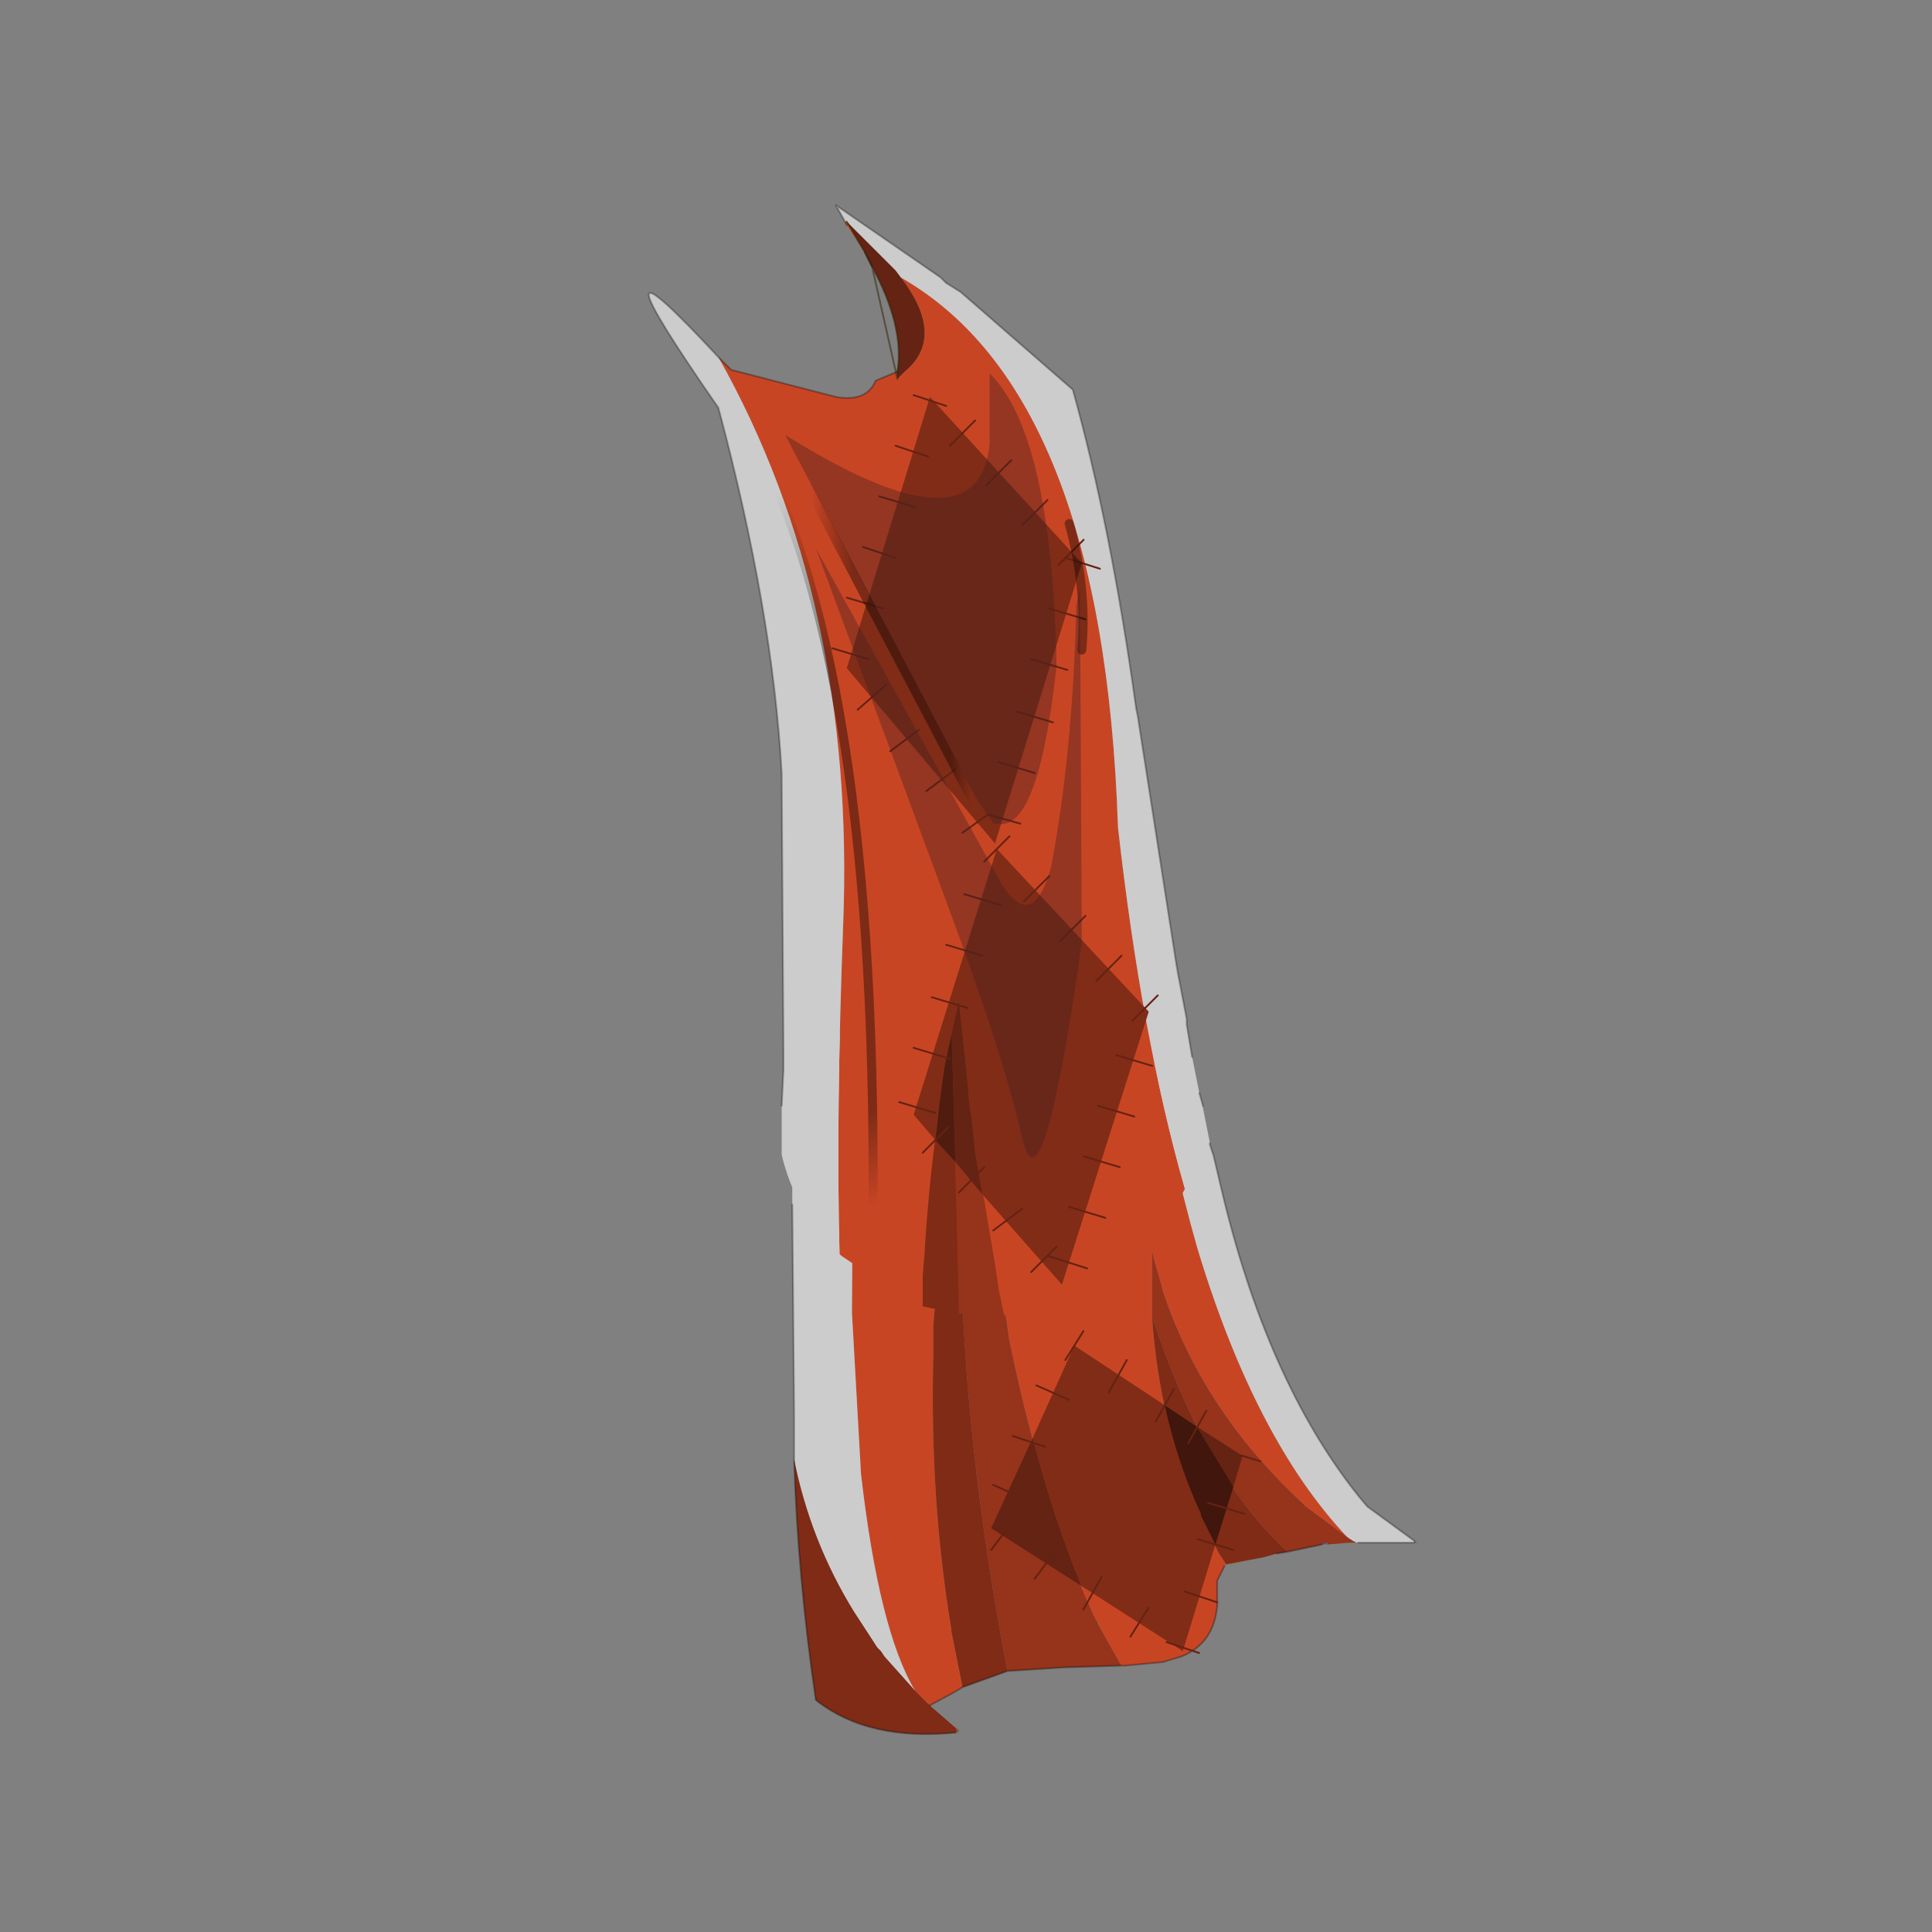 <?xml version="1.0" encoding="UTF-8" standalone="no"?>
<svg xmlns:xlink="http://www.w3.org/1999/xlink" height="440.0px" width="440.0px" xmlns="http://www.w3.org/2000/svg">
  <rect width="100%" height="100%" fill="#808080" stroke="none"/>
  <g transform="matrix(10.0, 0.0, 0.0, 10.0, 0.0, 0.0)">
    <use height="44.0" transform="matrix(0.909, 0.0, 0.0, 0.909, 2.0, 2.0)" width="44.0" xlink:href="#sprite0"/>
  </g>
  <defs>
    <g id="sprite0" transform="matrix(1.0, 0.0, 0.0, 1.0, 0.0, 0.0)">
      <use height="44.0" transform="matrix(1.0, 0.0, 0.0, 1.0, 0.0, 0.0)" width="44.0" xlink:href="#shape0"/>
      <use height="21.4" transform="matrix(0.906, 0.0, 0.0, 0.906, 17.65, 21.864)" width="17.3" xlink:href="#sprite1"/>
      <use height="31.0" transform="matrix(0.906, 0.0, 0.0, 0.906, 14.032, 2.943)" width="15.35" xlink:href="#sprite2"/>
    </g>
    <g id="shape0" transform="matrix(1.0, 0.0, 0.0, 1.0, 0.0, 0.0)">
      <path d="M44.0 44.0 L0.0 44.0 0.0 0.0 44.0 0.0 44.0 44.0" fill="#43adca" fill-opacity="0.0" fill-rule="evenodd" stroke="none"/>
    </g>
    <g id="sprite1" transform="matrix(1.0, 0.0, 0.0, 1.0, 5.85, 1.75)">
      <use height="21.4" transform="matrix(1.0, 0.0, 0.0, 1.0, -5.85, -1.75)" width="17.3" xlink:href="#shape1"/>
    </g>
    <g id="shape1" transform="matrix(1.0, 0.0, 0.0, 1.0, 5.85, 1.75)">
      <path d="M3.95 -0.15 L3.45 -0.55 3.25 -0.7 3.25 -0.55 3.65 1.25 3.65 1.4 3.85 2.55 3.9 2.8 3.2 2.8 3.25 2.7 3.3 2.55 3.6 1.65 3.05 -0.55 3.0 -0.85 2.7 -1.05 2.45 -1.2 1.3 -1.6 1.15 -1.6 1.1 -1.55 1.1 -1.6 0.85 -1.7 0.8 -1.7 0.7 -1.7 -0.1 -1.75 -0.75 -1.7 -1.1 -1.65 -1.75 -1.55 -1.8 -1.5 -2.45 -1.25 -3.65 -0.55 -4.05 -0.2 -4.15 -0.15 -4.2 8.0 -3.95 12.45 Q-3.45 16.8 -2.45 18.45 L-2.05 18.85 -1.4 18.5 -1.15 18.35 -1.15 18.3 -1.45 16.8 -1.45 16.75 Q-2.05 13.15 -1.95 9.2 L-1.95 8.35 -1.9 7.75 -1.55 4.15 -1.5 3.65 -1.4 2.9 -1.35 2.8 -1.35 2.55 -1.05 1.1 -1.0 0.9 -0.95 0.7 -0.95 0.9 -0.75 2.55 -0.75 2.8 -0.65 3.65 -0.6 3.95 -0.45 5.1 0.05 8.05 0.15 8.75 0.3 9.45 Q1.25 13.75 2.55 16.5 L2.6 16.55 2.65 16.55 2.6 16.6 3.25 17.75 3.35 17.75 4.4 17.65 4.9 17.5 Q5.8 17.15 5.9 16.1 L5.9 15.85 5.9 15.4 6.1 15.0 6.15 14.95 5.95 14.65 5.45 13.65 5.45 13.6 Q4.3 11.1 4.1 8.1 L4.1 7.75 4.1 7.4 4.1 7.1 4.1 6.55 4.1 6.3 4.15 6.5 4.35 7.2 4.4 7.4 Q5.5 10.7 8.25 13.25 L8.3 13.3 8.35 13.35 9.5 14.2 Q6.95 11.5 5.35 6.2 4.55 3.4 3.95 -0.15 M1.1 -1.55 L1.1 -1.5 1.2 -0.55 1.6 2.55 1.6 2.8 1.55 2.8 1.5 2.55 1.15 -0.55 1.05 -1.5 1.1 -1.55" fill="#c84524" fill-rule="evenodd" stroke="none"/>
      <path d="M-4.15 -0.15 L-4.2 -0.1 -4.4 0.1 -4.8 0.55 -5.3 1.25 -5.55 1.75 -5.8 2.55 -5.8 2.65 -5.8 2.8 -5.85 3.65 -5.85 3.85 -5.85 4.0 -5.85 5.0 -5.8 10.75 -5.8 12.05 Q-5.35 14.3 -4.15 16.25 L-3.5 17.25 -3.4 17.35 -3.3 17.5 -2.45 18.45 Q-3.45 16.8 -3.95 12.45 L-4.2 8.0 -4.15 -0.15 M9.75 14.35 L9.8 14.35 11.35 14.35 11.35 14.3 10.05 13.35 9.8 13.05 Q7.25 9.85 6.0 4.5 L5.8 3.65 5.7 3.35 5.7 3.3 5.6 2.8 5.55 2.55 5.5 2.3 4.7 0.65 4.05 -0.1 3.95 -0.15 Q4.55 3.4 5.35 6.2 6.95 11.5 9.5 14.2 L9.65 14.3 9.75 14.35" fill="#cccccc" fill-rule="evenodd" stroke="none"/>
      <path d="M0.1 17.9 L1.65 17.8 3.25 17.75 2.6 16.6 2.6 16.55 2.55 16.5 Q1.25 13.75 0.3 9.45 L0.15 8.75 0.05 8.05 -0.45 5.1 -0.6 3.95 -0.65 3.65 -0.75 2.8 -0.75 2.55 -0.95 0.9 -1.0 0.9 -1.05 1.1 Q-1.65 8.8 0.1 17.9 M7.85 14.6 L8.8 14.4 8.95 14.35 8.95 14.4 9.55 14.35 9.65 14.35 9.75 14.35 9.65 14.3 9.5 14.2 8.35 13.35 8.3 13.3 8.25 13.25 Q5.5 10.7 4.4 7.4 L4.35 7.2 4.15 6.5 4.1 6.3 4.1 6.55 4.1 7.1 4.1 7.4 4.1 7.75 4.1 8.1 Q5.55 12.5 7.85 14.6" fill="#96331b" fill-rule="evenodd" stroke="none"/>
      <path d="M8.8 14.4 L8.95 14.4 8.95 14.35 8.8 14.4 M11.35 14.35 L11.45 14.35 11.35 14.3 11.35 14.35" fill="#555ba0" fill-rule="evenodd" stroke="none"/>
      <path d="M2.6 16.55 L2.6 16.6 2.65 16.55 2.6 16.55" fill="#596a61" fill-rule="evenodd" stroke="none"/>
      <path d="M-5.8 12.05 Q-5.7 15.3 -5.2 18.7 -3.75 19.85 -1.3 19.6 L-1.25 19.55 -1.3 19.5 -2.05 18.85 -2.45 18.45 -3.3 17.5 -3.4 17.35 -3.5 17.25 -4.15 16.25 Q-5.35 14.3 -5.8 12.05 M-1.15 18.35 L0.1 17.9 Q-1.65 8.8 -1.05 1.1 L-1.35 2.55 -1.35 2.8 -1.4 2.9 -1.5 3.65 -1.55 4.15 -1.9 7.75 -1.95 8.35 -1.95 9.2 Q-2.05 13.15 -1.45 16.75 L-1.45 16.8 -1.15 18.3 -1.15 18.35 M7.2 14.75 L7.55 14.65 7.85 14.6 Q5.55 12.5 4.1 8.1 4.3 11.1 5.45 13.6 L5.45 13.65 5.95 14.65 6.15 14.95 7.2 14.75" fill="#7f2b16" fill-rule="evenodd" stroke="none"/>
      <path d="M6.15 14.95 L6.25 14.95 7.2 14.75 6.15 14.95" fill="#856e35" fill-rule="evenodd" stroke="none"/>
      <path d="M-1.0 0.9 L-0.95 0.9 -0.95 0.7 -1.0 0.9" fill="#2b301a" fill-rule="evenodd" stroke="none"/>
      <path d="M-1.15 18.3 L-1.15 18.35 -1.15 18.3" fill="#46534a" fill-rule="evenodd" stroke="none"/>
      <path d="M-5.85 5.0 L-5.8 10.75 -5.8 12.05 Q-5.7 15.3 -5.2 18.7 -3.75 19.85 -1.3 19.6 M-2.05 18.85 L-1.4 18.5 -1.15 18.35 0.1 17.9 1.65 17.8 3.25 17.75 3.35 17.75 4.4 17.65 4.9 17.5 Q5.8 17.15 5.9 16.1 L5.9 15.85 5.9 15.4 6.1 15.0 M7.55 14.65 L7.85 14.6 8.8 14.4 M9.8 14.35 L11.35 14.35 M11.35 14.3 L10.05 13.35 9.8 13.05 Q7.25 9.85 6.0 4.5 L5.8 3.65 5.7 3.35 5.7 3.3" fill="none" stroke="#000000" stroke-linecap="round" stroke-linejoin="round" stroke-opacity="0.302" stroke-width="0.05"/>
      <path d="M-1.3 19.6 L-1.25 19.55 -1.3 19.5" fill="none" stroke="#7b6b53" stroke-linecap="round" stroke-linejoin="round" stroke-width="0.05"/>
      <path d="M4.45 10.55 L1.95 8.9 0.8 11.45 Q1.4 13.75 2.15 15.55 L4.95 17.35 5.85 14.4 5.45 13.6 5.45 13.55 Q4.8 12.15 4.45 10.55" fill="#812c17" fill-rule="evenodd" stroke="none"/>
      <path d="M5.35 11.15 L4.45 10.55 Q4.8 12.15 5.45 13.55 L5.45 13.6 5.85 14.4 6.35 12.8 5.35 11.15" fill="#41160c" fill-rule="evenodd" stroke="none"/>
      <path d="M6.35 12.8 L6.6 11.95 5.35 11.15 6.35 12.8 M0.8 11.45 L-0.35 13.95 2.15 15.55 Q1.4 13.75 0.8 11.45" fill="#642313" fill-rule="evenodd" stroke="none"/>
      <path d="M4.7 10.1 L4.2 11.0 M3.4 9.3 L2.9 10.2 M2.2 8.5 L1.7 9.3 M0.9 10.0 L1.8 10.4 M0.25 11.4 L1.15 11.7 M7.1 12.1 L6.1 11.8 M5.6 10.7 L5.1 11.6 M0.85 15.35 L1.45 14.55 M2.2 16.2 L2.7 15.3 M3.5 16.95 L4.0 16.15 M5.4 17.4 L4.5 17.1 M5.9 16.0 L5.0 15.7 M6.35 14.55 L5.35 14.25 M6.65 13.55 L5.65 13.25 M-0.3 12.75 L0.6 13.15 M-0.35 14.55 L0.25 13.75" fill="none" stroke="#642212" stroke-linecap="round" stroke-linejoin="round" stroke-width="0.05"/>
    </g>
    <g id="sprite2" transform="matrix(1.0, 0.0, 0.0, 1.0, 3.0, 2.05)">
      <use height="31.0" transform="matrix(1.0, 0.0, 0.0, 1.0, -3.0, -2.05)" width="15.35" xlink:href="#shape2"/>
    </g>
    <g id="shape2" transform="matrix(1.0, 0.0, 0.0, 1.0, 3.0, 2.05)">
      <path d="M3.05 -0.65 L3.0 -0.75 3.2 -0.35 3.05 -0.65" fill="#81968b" fill-rule="evenodd" stroke="none"/>
      <path d="M3.0 -0.75 L3.05 -0.65 3.0 -0.75 2.5 -1.6 2.45 -1.6 2.5 -1.5 3.0 -0.75 M4.0 -0.05 Q5.25 1.6 4.1 2.55 L3.9 2.75 3.9 2.55 3.3 2.8 Q3.05 3.4 2.2 3.25 L-0.7 2.5 -1.05 2.15 Q2.75 8.9 2.4 17.85 2.2 23.15 2.3 26.95 L2.35 27.0 4.2 28.25 4.6 28.4 4.6 27.55 4.65 26.95 Q4.75 25.2 5.0 23.35 L5.05 22.85 5.15 22.1 5.2 21.75 5.4 20.8 5.6 19.9 5.8 21.75 5.9 22.85 5.95 22.85 5.95 23.15 6.1 24.3 6.6 27.25 6.7 27.95 6.85 28.65 8.05 28.15 Q8.25 27.95 9.1 27.5 L10.45 26.8 11.45 25.9 11.85 25.15 Q10.65 20.95 10.0 15.15 9.6 3.15 4.0 -0.05 M5.2 16.95 L5.15 17.0 5.2 16.95" fill="#c84524" fill-rule="evenodd" stroke="none"/>
      <path d="M3.05 -0.65 L3.2 -0.35 Q4.1 1.3 3.9 2.55 L3.9 2.75 4.1 2.55 Q5.25 1.6 4.0 -0.05 L3.85 -0.25 2.5 -1.6 3.0 -0.75 3.05 -0.65" fill="#642313" fill-rule="evenodd" stroke="none"/>
      <path d="M2.45 -1.6 L2.5 -1.6 3.85 -0.25 4.0 -0.05 Q9.6 3.15 10.0 15.15 10.65 20.95 11.85 25.15 L12.15 24.4 12.3 23.05 12.3 22.85 12.35 22.85 12.25 22.5 12.1 21.75 12.05 21.5 11.9 20.6 11.9 20.45 11.65 19.15 11.6 18.85 10.55 12.1 10.5 11.85 Q9.8 6.8 8.75 3.05 L5.65 0.35 5.25 0.1 5.1 -0.05 2.2 -2.05 2.45 -1.6 M-1.05 2.15 Q-4.9 -2.0 -1.05 3.55 0.45 9.15 0.7 13.65 L0.75 21.45 0.75 21.75 0.75 21.85 0.7 22.85 0.7 24.2 Q0.95 25.3 1.65 26.25 L2.05 26.75 2.3 26.95 Q2.2 23.15 2.4 17.85 2.75 8.9 -1.05 2.15" fill="#cccccc" fill-rule="evenodd" stroke="none"/>
      <path d="M5.2 16.95 L5.15 17.0 5.2 16.95" fill="#ffffff" fill-rule="evenodd" stroke="none"/>
      <path d="M5.6 28.6 L6.3 28.65 6.45 28.65 6.85 28.65 6.7 27.95 6.6 27.25 6.1 24.3 6.05 24.25 5.95 23.15 5.9 22.85 5.8 21.75 5.6 19.9 5.4 20.8 5.6 28.6" fill="#96331b" fill-rule="evenodd" stroke="none"/>
      <path d="M4.6 28.4 L5.6 28.6 5.4 20.8 5.2 21.75 5.15 22.1 5.05 22.85 5.0 23.35 Q4.75 25.2 4.65 26.95 L4.6 27.55 4.6 28.4" fill="#7f2b16" fill-rule="evenodd" stroke="none"/>
      <path d="M3.2 -0.35 L3.0 -0.75 M2.5 -1.5 L2.45 -1.6 2.2 -2.05 5.1 -0.05 5.25 0.1 5.65 0.35 8.75 3.05 Q9.8 6.8 10.5 11.85 L10.55 12.1 11.6 18.85 11.65 19.15 11.9 20.45 11.9 20.6 12.05 21.5 M12.25 22.5 L12.35 22.85 M3.9 2.55 L3.3 2.8 Q3.05 3.4 2.2 3.25 L-0.7 2.5 -1.05 2.15 Q-4.9 -2.0 -1.05 3.55 0.45 9.15 0.7 13.65 L0.75 21.45 0.75 21.75 0.75 21.85 0.7 22.85" fill="none" stroke="#000000" stroke-linecap="round" stroke-linejoin="round" stroke-opacity="0.302" stroke-width="0.05"/>
      <path d="M3.05 -0.65 L3.2 -0.35 M2.5 -1.6 L3.0 -0.75 3.05 -0.65 M3.9 2.75 L3.9 2.55 Q4.1 1.3 3.2 -0.35 Z" fill="none" stroke="#2d2100" stroke-linecap="round" stroke-linejoin="round" stroke-opacity="0.502" stroke-width="0.05"/>
      <path d="M2.5 10.75 L6.6 15.6 9.0 7.85 4.8 3.25 2.5 10.75 M5.4 20.85 L5.6 19.95 5.8 21.8 5.9 22.9 5.95 23.2 6.05 24.15 6.25 25.3 8.45 27.8 10.85 20.25 6.65 15.75 4.35 23.1 4.95 23.8 5.0 23.4 5.05 22.9 5.15 22.15 5.2 21.8 5.4 20.85" fill="#812c17" fill-rule="evenodd" stroke="none"/>
      <path d="M5.4 20.85 L5.5 24.4 6.25 25.3 6.05 24.15 5.95 23.2 5.9 22.9 5.8 21.8 5.6 19.95 5.4 20.85" fill="#642313" fill-rule="evenodd" stroke="none"/>
      <path d="M5.5 24.4 L5.4 20.85 5.2 21.8 5.15 22.15 5.05 22.9 5.0 23.4 4.95 23.8 5.5 24.4" fill="#4f1c0f" fill-rule="evenodd" stroke="none"/>
      <path d="M3.85 4.6 L4.75 4.9 M7.05 5.0 L6.35 5.7 M6.05 3.9 L5.35 4.6 M9.05 7.2 L8.55 7.7 8.35 7.9 M9.5 8.0 L8.55 7.7 M9.1 9.4 L8.1 9.1 M8.6 10.8 L7.6 10.5 M8.2 12.25 L7.2 11.95 M2.8 11.9 L3.6 11.2 M2.1 10.2 L3.1 10.5 M2.5 8.8 L3.5 9.1 M2.95 7.4 L3.85 7.7 M8.05 6.1 L7.35 6.8 M4.35 3.2 L5.25 3.5 M3.4 6.0 L4.4 6.3 M10.4 20.5 L11.1 19.8 M3.7 13.05 L4.5 12.45 M7.3 15.05 L6.4 14.8 5.7 15.3 M8.4 18.3 L9.1 17.6 M6.75 17.3 L5.75 17.0 M7.4 17.2 L8.1 16.5 M6.3 16.1 L7.0 15.4 M7.7 13.65 L6.7 13.35 M9.4 19.4 L10.1 18.7 M9.05 24.25 L10.05 24.55 M4.95 23.05 L3.95 22.75 M4.7 14.15 L5.5 13.55 M5.35 21.55 L4.35 21.25 M5.3 23.45 L4.6 24.15 M6.25 18.7 L5.25 18.4 M5.85 20.15 L4.85 19.85 M9.95 21.45 L10.95 21.75 M9.45 22.85 L10.45 23.15 M7.6 27.45 L8.05 27.0 9.15 27.35 M8.3 26.75 L8.05 27.0 M7.35 25.7 L6.55 26.3 M8.65 25.65 L9.65 25.95 M6.3 24.55 L5.6 25.25" fill="none" stroke="#642212" stroke-linecap="round" stroke-linejoin="round" stroke-width="0.05"/>
      <path d="M3.15 28.4 L3.15 28.85" fill="none" stroke="url(#gradient0)" stroke-linecap="round" stroke-linejoin="round" stroke-width="0.25"/>
      <path d="M1.3 5.5 L6.45 15.3 6.9 15.95" fill="none" stroke="url(#gradient1)" stroke-linecap="round" stroke-linejoin="round" stroke-width="0.25"/>
      <path d="M8.65 6.75 Q9.15 8.55 9.0 10.25" fill="none" stroke="url(#gradient2)" stroke-linecap="round" stroke-linejoin="round" stroke-width="0.25"/>
      <path d="M-0.15 4.3 Q3.55 11.0 3.2 27.7 L3.15 28.4 M3.15 28.85 L3.2 27.7" fill="none" stroke="url(#gradient3)" stroke-linecap="round" stroke-linejoin="round" stroke-width="0.25"/>
      <path d="M0.8 4.3 L0.9 4.5 6.05 14.3 6.35 14.75 6.5 14.95 6.55 15.05 6.65 15.05 Q7.8 15.3 8.3 10.7 L8.3 10.55 Q8.15 4.25 6.45 2.6 L6.45 4.55 Q6.15 7.65 0.8 4.3 M8.85 9.0 Q8.75 13.1 8.15 16.25 7.65 18.05 6.8 16.75 L1.65 7.45 5.25 17.2 Q6.85 21.5 7.35 23.75 7.9 26.05 9.0 18.35 L8.95 8.55 8.85 9.0" fill="#462020" fill-opacity="0.392" fill-rule="evenodd" stroke="none"/>
    </g>
    <linearGradient gradientTransform="matrix(0.005, 0.012, -0.014, 0.006, 1.5, 16.1)" gradientUnits="userSpaceOnUse" id="gradient0" spreadMethod="pad" x1="-819.2" x2="819.2">
      <stop offset="0.0" stop-color="#000000" stop-opacity="0.0"/>
      <stop offset="0.239" stop-color="#000000" stop-opacity="0.392"/>
      <stop offset="0.788" stop-color="#000000" stop-opacity="0.373"/>
      <stop offset="0.902" stop-color="#000000" stop-opacity="0.0"/>
    </linearGradient>
    <linearGradient gradientTransform="matrix(0.003, 0.0, 0.0, 0.006, 3.95, 10.65)" gradientUnits="userSpaceOnUse" id="gradient1" spreadMethod="pad" x1="-819.2" x2="819.2">
      <stop offset="0.0" stop-color="#000000" stop-opacity="0.0"/>
      <stop offset="0.239" stop-color="#000000" stop-opacity="0.392"/>
      <stop offset="0.788" stop-color="#000000" stop-opacity="0.373"/>
      <stop offset="0.902" stop-color="#000000" stop-opacity="0.0"/>
    </linearGradient>
    <linearGradient gradientTransform="matrix(0.001, -0.009, 0.01, 0.002, 8.5, 10.3)" gradientUnits="userSpaceOnUse" id="gradient2" spreadMethod="pad" x1="-819.2" x2="819.2">
      <stop offset="0.0" stop-color="#000000" stop-opacity="0.0"/>
      <stop offset="0.239" stop-color="#000000" stop-opacity="0.392"/>
      <stop offset="0.788" stop-color="#000000" stop-opacity="0.373"/>
      <stop offset="0.902" stop-color="#000000" stop-opacity="0.0"/>
    </linearGradient>
    <linearGradient gradientTransform="matrix(0.005, 0.012, -0.014, 0.006, 1.55, 17.05)" gradientUnits="userSpaceOnUse" id="gradient3" spreadMethod="pad" x1="-819.2" x2="819.2">
      <stop offset="0.0" stop-color="#000000" stop-opacity="0.0"/>
      <stop offset="0.239" stop-color="#000000" stop-opacity="0.392"/>
      <stop offset="0.788" stop-color="#000000" stop-opacity="0.373"/>
      <stop offset="0.902" stop-color="#000000" stop-opacity="0.0"/>
    </linearGradient>
  </defs>
</svg>
